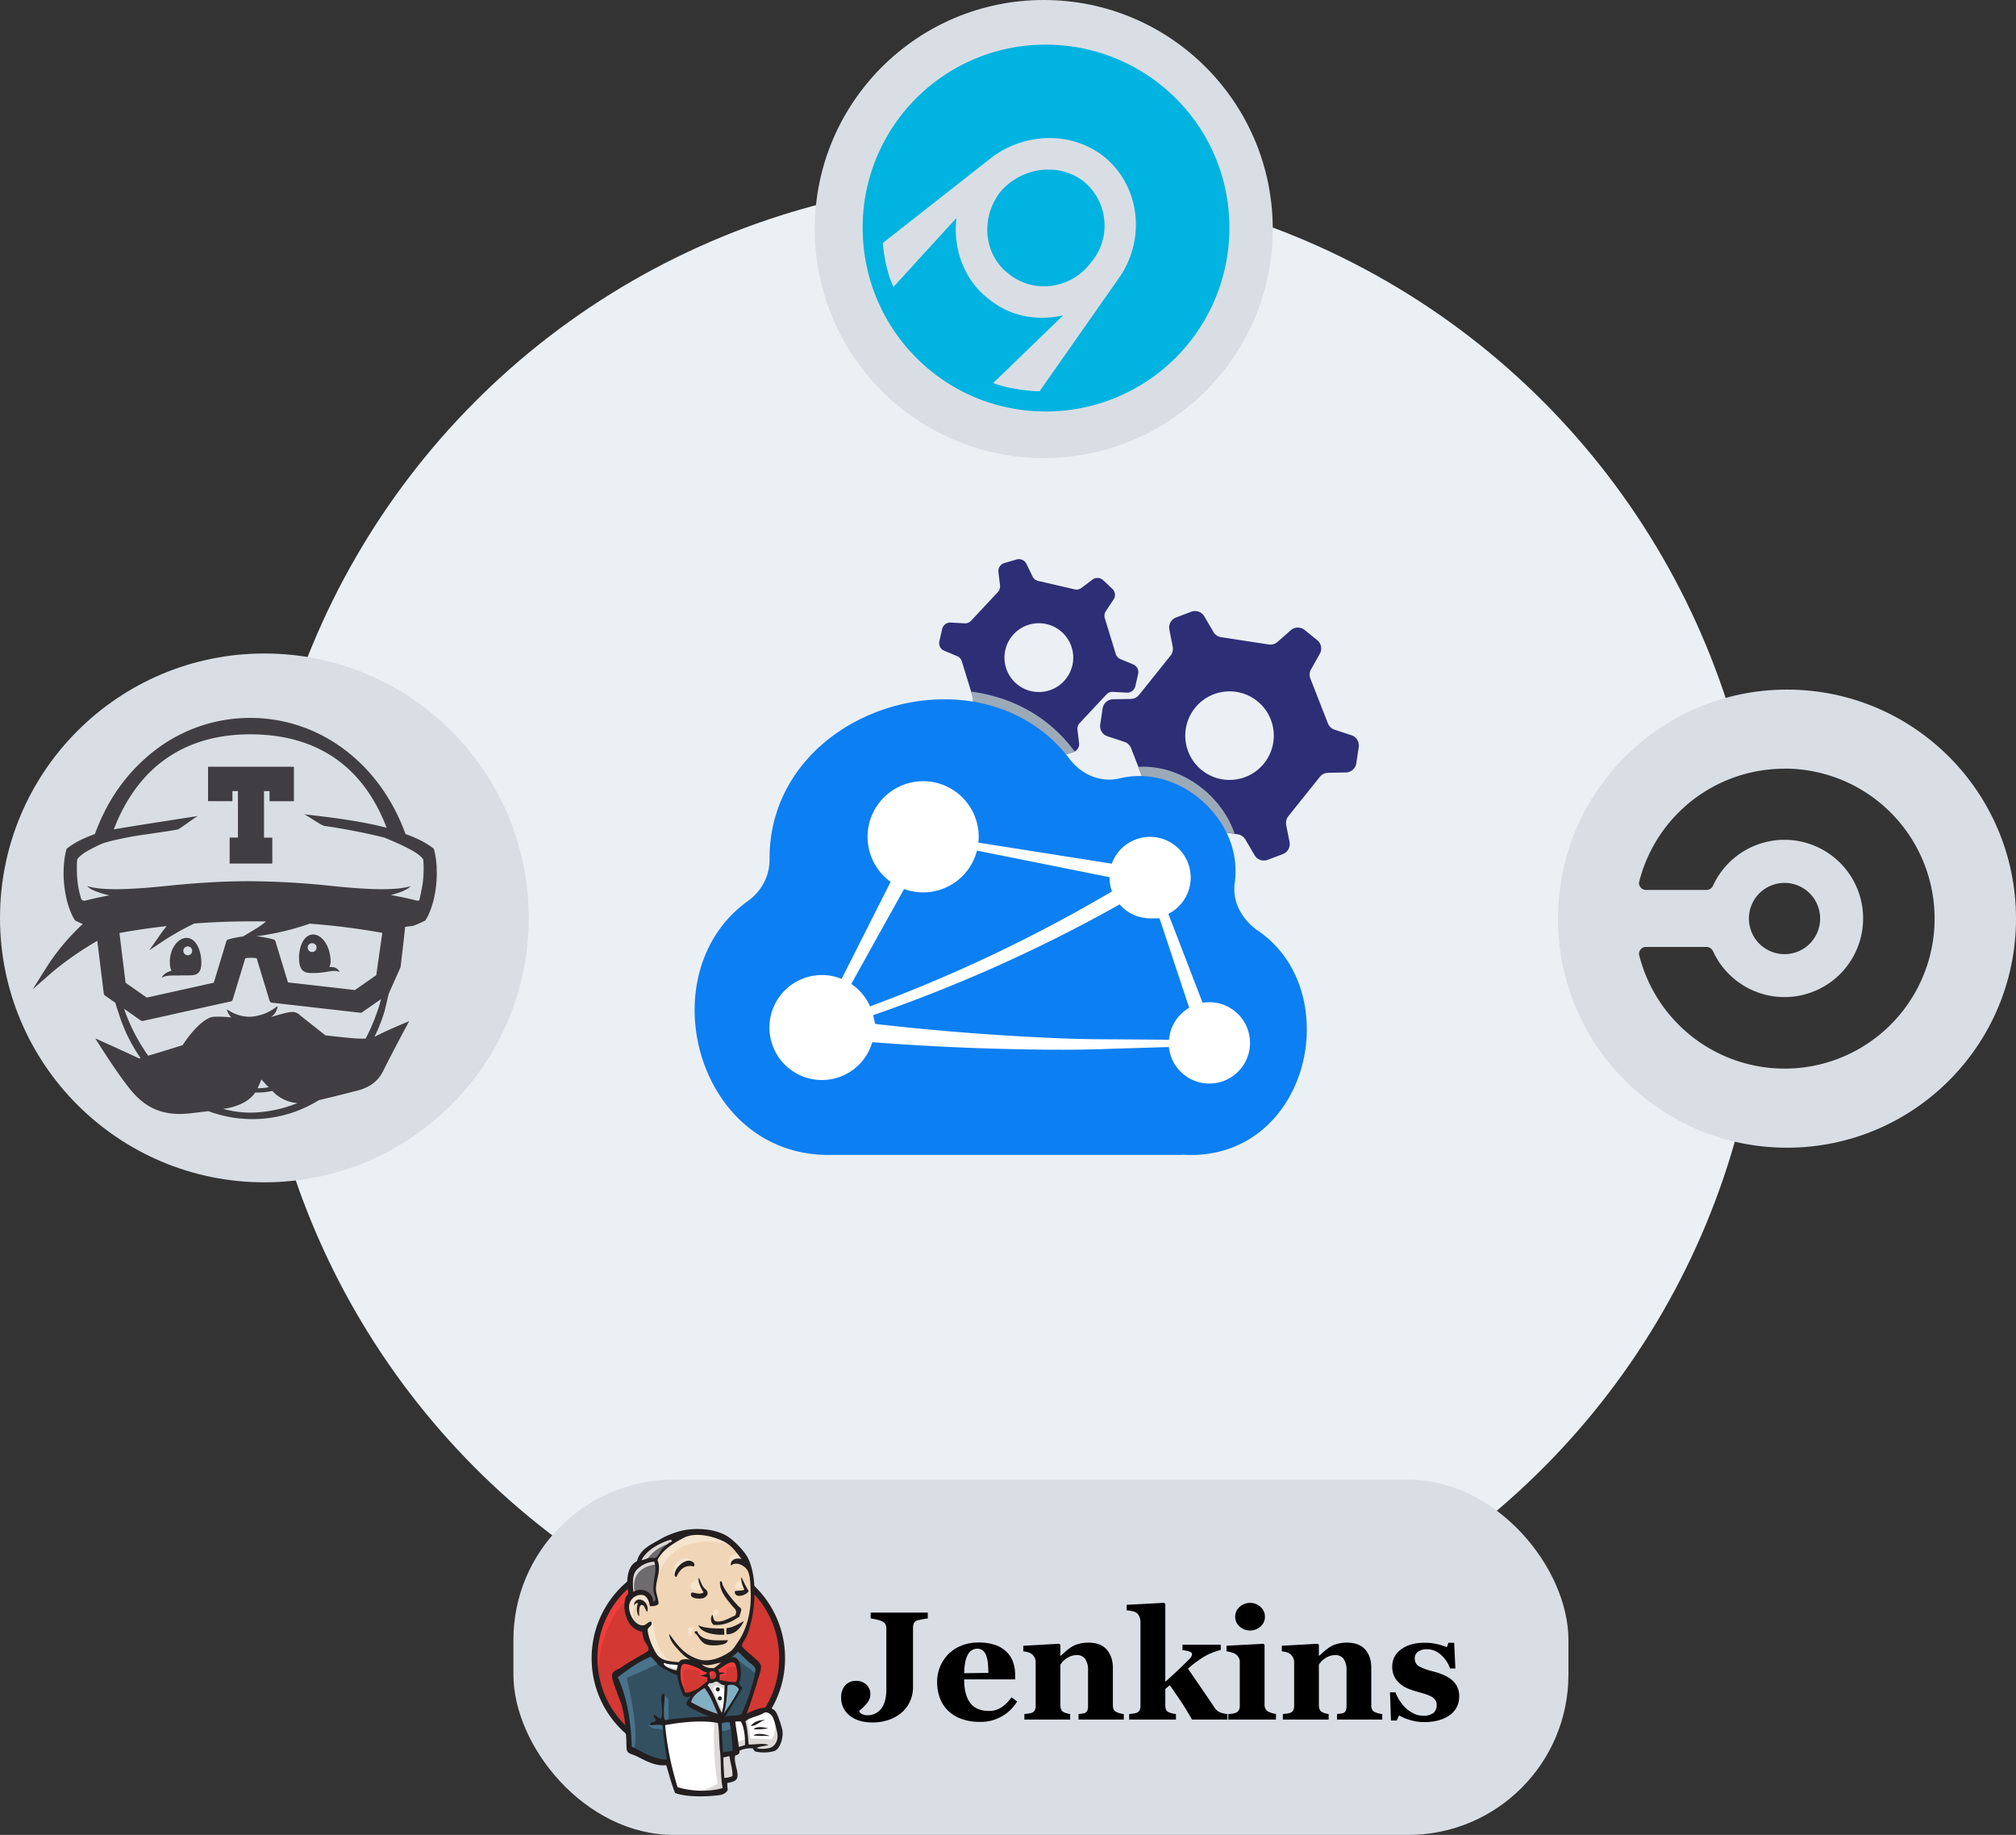 <svg xmlns:inkscape="http://www.inkscape.org/namespaces/inkscape" xmlns:sodipodi="http://sodipodi.sourceforge.net/DTD/sodipodi-0.dtd" xmlns="http://www.w3.org/2000/svg" xmlns:svg="http://www.w3.org/2000/svg" viewBox="0 0 1001.93 911.71" id="svg249" sodipodi:docname="CGaaS-_CI-CD Integration.svg" width="1001.93" height="911.71" inkscape:version="1.1.1 (3bf5ae0d25, 2021-09-20)"><rect x="0" y="0" width="1001.93" height="911.71" fill="#333333" stroke="none"/><defs id="defs4"><style id="style2">.cls-1{isolation:isolate;}.cls-2{fill:#ebf0f5;}.cls-3{fill:#d9dee5;}.cls-4{fill:#403e42;}.cls-5{fill:#00b3e0;}.cls-10,.cls-11,.cls-12,.cls-13,.cls-14,.cls-16,.cls-17,.cls-20,.cls-21,.cls-22,.cls-23,.cls-5,.cls-7{fill-rule:evenodd;}.cls-6{fill:#343434;}.cls-19,.cls-7{fill:#d33833;}.cls-20,.cls-8{fill:#ef3d3a;}.cls-21,.cls-9{fill:#231f20;}.cls-10{fill:#f0d6b7;}.cls-11{fill:#335061;}.cls-12{fill:#6d6b6d;}.cls-13{fill:#dcd9d8;}.cls-14,.cls-15{fill:#f7e4cd;}.cls-16{fill:#49728b;}.cls-17,.cls-18{fill:#fff;}.cls-22{fill:#81b0c4;}.cls-23{fill:#1d1919;}.cls-24{fill:#2e2e76;}.cls-25{mix-blend-mode:multiply;}.cls-26{fill:#9caab8;}.cls-27{fill:#0c7ff2;}</style></defs><g class="cls-1" id="g247" transform="translate(-33.24,-87.27)"><g id="Layer_1" data-name="Layer 1"><circle class="cls-2" cx="534.8" cy="551.71" r="374.99" id="circle6"></circle><rect class="cls-3" x="288.4" y="822.47" width="524.34" height="176.51" rx="79.64" id="rect8"></rect><circle class="cls-3" cx="551.97" cy="201.08" r="113.81" id="circle10"></circle><circle class="cls-3" cx="164.62" cy="543.35" r="131.38" id="circle12"></circle><path class="cls-4" d="m 181.9,564.15 c 0.25,6.77 3.87,6.72 8.17,6.56 5.8,-0.1 9,-1.88 11.9,-0.48 -0.05,-0.16 -1,-2.88 -5,-2.41 a 8.6,8.6 0 0 0 0.52,-4.23 c -0.53,-6.76 -4.46,-12.14 -8.78,-12 -4.32,0.14 -7.07,5.76 -6.84,12.54 z m 6.43,-8.25 a 2.19,2.19 0 0 1 2.24,2.15 v 0 a 2.2,2.2 0 1 1 -2.24,-2.16 z m -65.54,16 c 0.45,0 0.92,0 1.39,0 h 1.27 c 4.32,0 7.9,0.36 7.85,-6.41 -0.05,-6.77 -3.08,-12.26 -7.4,-12.21 -4.32,0.05 -8.48,5.59 -8.24,12.36 a 10.73,10.73 0 0 0 0.76,4 c -3.76,0.95 -4.8,3.28 -4.86,3.42 2.36,-1.27 5,-1.09 9.23,-1.08 z m 3.71,-14.39 a 2.2,2.2 0 1 1 -2.14,2.27 v 0 a 2.19,2.19 0 0 1 2.13,-2.26 z m 10.14,-72.18 h 12.12 v -5 h 2.73 v 23.09 h -4.12 v 12.91 h 21.21 v -12.88 h -4.13 v -23.09 h 2.74 v 5 h 12.12 v -17.11 h -42.67 v 17.11 z" id="path14"></path><path class="cls-4" d="m 250.28,518.34 c -0.08,-1.46 -0.22,-2.92 -0.42,-4.37 -0.1,-0.73 -0.21,-1.46 -0.36,-2.18 a 21.44,21.44 0 0 0 -0.52,-2.23 l -0.15,-0.57 -0.4,-0.32 a 39.44,39.44 0 0 0 -7.32,-4.39 c -2.09,-1 -4.21,-1.84 -6.34,-2.63 -6,-16.57 -16.24,-31.26 -29.74,-41.49 a 77.58,77.58 0 0 0 -94.87,0 87.81,87.81 0 0 0 -25.34,31.2 v 0 a 98.21,98.21 0 0 0 -4.4,10.29 c -2.14,0.79 -4.26,1.65 -6.35,2.63 a 39,39 0 0 0 -7.31,4.39 l -0.41,0.32 -0.15,0.57 c -0.21,0.73 -0.39,1.48 -0.53,2.23 -0.14,0.75 -0.26,1.45 -0.35,2.18 -0.15,1 -0.25,2.1 -0.33,3.15 v 0 l -0.09,1.23 a 56.57,56.57 0 0 0 1.88,17.42 c 0.41,1.43 0.88,2.83 1.42,4.21 0.27,0.7 0.56,1.39 0.89,2.08 l 0.52,1 0.29,0.51 a 6.27,6.27 0 0 0 0.36,0.58 l 0.29,0.46 0.46,0.24 1.35,0.65 1.3,0.59 0.72,0.3 a 108.39,108.39 0 0 0 -17.93,21.38 l -7,11.09 9.87,-8.67 a 163.92,163.92 0 0 1 22.26,-15.44 l 0.2,1.59 0.5,4 2.53,20.55 a 1.42,1.42 0 0 0 0.58,1 l 5.19,3.64 c 0.09,0.29 0.17,0.58 0.26,0.88 0.09,0.3 0.23,0.81 0.36,1.23 l 1.18,3.56 A 81.11,81.11 0 0 0 103.1,613 l -0.65,0.19 c -2.69,-1.25 -12.11,-5.62 -15.28,-7 l -6.61,-3 3.91,6.11 c 0.29,0.44 7,11 12.55,18.07 5.16,6.62 12.23,13.39 25.55,13.39 a 49.33,49.33 0 0 0 5,-0.29 c 4,-0.46 7,-0.82 9.23,-1.11 a 62.51,62.51 0 0 0 44.05,-0.09 63.29,63.29 0 0 0 11,-5.44 h 0.2 c 5.44,-1.31 11.62,-2.79 14.67,-3.64 l 1.74,-0.43 c 4.25,-1 11.35,-2.63 15.13,-10.2 3.78,-7.57 10,-19.36 10.1,-19.48 l 2.92,-5.44 L 231,597 c -0.31,0.13 -7.49,3.26 -11.22,5.22 -0.12,0.07 -0.29,0.14 -0.43,0.21 a 80.64,80.64 0 0 0 5.09,-13 l 2,-8.45 5.89,-13.18 c 0,0 1.67,-14.43 1.67,-14.42 l 0.58,-5.51 c 0.52,-0.22 3.67,-0.44 4.28,-0.68 0.88,-0.35 1.76,-0.69 2.64,-1.07 l 1.29,-0.59 c 0.46,-0.21 0.86,-0.4 1.36,-0.65 l 0.46,-0.24 0.3,-0.46 c 0.16,-0.25 0.25,-0.39 0.35,-0.58 l 0.28,-0.51 a 11.06,11.06 0 0 0 0.52,-1 c 0.33,-0.69 0.63,-1.38 0.91,-2.09 0.53,-1.38 1,-2.79 1.41,-4.21 a 53.76,53.76 0 0 0 1.62,-8.65 54.6,54.6 0 0 0 0.25,-8.77 z m -134.52,35.58 a 136.29,136.29 0 0 1 14.07,-7.79 q 14.13,-1.07 28.32,-1.07 c 2.48,0 4.91,0 7.31,0.08 a 47,47 0 0 1 -5.28,3.72 l -6.11,3.7 a 53.21,53.21 0 0 0 -7.38,1.48 1.27,1.27 0 0 0 -0.32,0.13 1.4,1.4 0 0 0 -0.63,0.8 l -6.24,20.57 -33.33,7.4 -10.51,-7.35 -3.06,-24.75 c 6,-1.1 14,-2.36 23.52,-3.43 a 48.28,48.28 0 0 0 -3,3.87 l -5.71,8.18 z m 45,86.08 a 49.93,49.93 0 0 1 -16.55,-1.77 c 0.46,-0.09 0.79,-0.14 1.19,-0.19 0.4,-0.05 10.26,-1.35 14.68,-7.91 h 1.51 c 0.73,0 1.39,-0.06 2.09,-0.09 a 41.46,41.46 0 0 0 4.91,-0.71 l 0.51,0.52 a 18.71,18.71 0 0 0 12,5.5 65.7,65.7 0 0 1 -20.3,4.65 z m 0.5,-12 c 0.83,-1.84 1.45,-3.28 1.92,-4.36 q 1.77,2 3.6,3.87 c -1.08,0.16 -2.15,0.3 -3.2,0.38 -0.69,0 -1.41,0.11 -2.07,0.11 z m -16.35,-42.46 3,-0.67 a 1.38,1.38 0 0 0 1,-1 l 6.23,-20.48 a 18.31,18.31 0 0 1 5.66,0 l 6.41,21.09 a 1.38,1.38 0 0 0 1.17,1 l 2.37,0.27 0.61,0.06 40.94,4.66 a 1.4,1.4 0 0 0 0.95,-0.25 l 4.12,-2.87 3.8,-2.66 1.41,-1 c -0.23,1 -0.49,1.95 -0.75,2.91 -0.39,1.23 -0.8,2.46 -1.22,3.69 a 100.17,100.17 0 0 1 -5.62,13 q -0.9,0.06 -1.8,0.06 c -2,0 -4,-0.16 -6.25,-0.37 -3.89,-0.36 -10,-1.07 -12,-1.28 -1.69,-1.35 -7.43,-5.9 -12.2,-9.67 l -0.51,-0.42 a 5.15,5.15 0 0 0 -3.73,-1.52 c -1.76,0 -4.33,0.64 -10.54,2.52 a 7.59,7.59 0 0 0 3.26,-5.53 23.34,23.34 0 0 1 -12,5.23 c -7.4,1 -13.22,-3.6 -13.22,-3.6 a 7.9,7.9 0 0 0 2.27,4.1 55,55 0 0 0 -6.35,-0.39 c -0.8,0 -1.63,0 -2.41,0.06 -4.56,0.24 -11,7.13 -15.48,14.08 -2.22,0.7 -9.14,2.9 -17.14,5.25 a 91,91 0 0 1 -9.74,-17.45 c -1.06,-2.48 -1.65,-4.17 -1.78,-4.58 v 0 c -0.15,-0.4 -0.31,-0.83 -0.44,-1.27 l 1.92,1.35 v 0 l 4.74,3.34 1.59,1.1 a 1.4,1.4 0 0 0 0.8,0.25 h 0.31 l 40.64,-9.06 z M 170.14,555 a 1.4,1.4 0 0 0 -0.95,-0.94 50.69,50.69 0 0 0 -8.7,-1.61 l 0.8,-0.06 a 131.81,131.81 0 0 0 25.89,-6.18 351.86,351.86 0 0 1 36.06,4.57 l -3,21 -10.59,7.41 -33.3,-3.79 z m 73.09,-28.36 c -0.37,2.71 -1.6,8 -1.6,8 l -1,0.16 c -0.5,-0.14 -5.18,-1.35 -13.25,-2.84 l 0.76,-0.17 a 36.94,36.94 0 0 0 4.91,-1.58 23.78,23.78 0 0 0 2.33,-1.12 8.19,8.19 0 0 0 2,-1.56 c -8.08,2.64 -24.76,1.44 -39.59,-0.09 a 405.8,405.8 0 0 0 -40.82,-2.33 c -13.67,0 -27.25,0.94 -40.82,2.33 -14.83,1.53 -31.51,2.73 -39.59,0.09 a 8.3,8.3 0 0 0 2,1.56 23.61,23.61 0 0 0 2.44,1.08 37.07,37.07 0 0 0 4.92,1.58 c 0.59,0.13 1.19,0.27 1.79,0.37 -7.36,1.4 -11.62,2.51 -12.1,2.64 0,0 -1.69,0.27 -2.06,-1 a 46.17,46.17 0 0 1 -1.6,-7.12 58.34,58.34 0 0 1 -0.51,-8.14 c 0,-0.45 0,-1.35 0,-1.35 0,-0.91 0.07,-1.82 0.16,-2.74 0.05,-0.67 2.53,-2.84 4.66,-4.06 2.31,-1.35 4.73,-2.55 7.2,-3.68 2.47,-1.13 10.36,-2.83 15.13,-3.7 4.77,-0.87 21.84,-3.13 23.12,-3.61 1.28,-0.48 8.65,-6.18 9.94,-6.65 -2.71,0.45 -40.17,6.17 -41.86,6.7 12.17,-31.8 36,-47.28 67.8,-47.28 31.8,0 55.64,14.62 67.81,46.43 -16.07,-4.27 -38.32,-6.27 -41,-6.72 1.29,0.48 8.59,5.61 9.94,5.78 a 303.35,303.35 0 0 1 29.9,5.83 c 2.52,1 5,2.07 7.49,3.22 2.49,1.15 4.89,2.33 7.2,3.68 2.13,1.23 4.61,3.39 4.67,4.06 0.11,1.36 0.16,2.72 0.18,4.08 a 60.07,60.07 0 0 1 -0.52,8.15 z" id="path16"></path><path class="cls-5" d="m 552.81,109.45 c 50.72,0 91.42,40.7 91.42,90.84 a 91.13,91.13 0 0 1 -91.42,91.42 c -50.14,0 -90.84,-40.7 -90.84,-91.42 a 90.88,90.88 0 0 1 90.84,-90.84 z M 575.22,218 c -10,13 -28.31,15.34 -40.7,5.31 -12.39,-9.44 -14.16,-27.72 -4.13,-40.7 10.62,-12.38 28.9,-14.74 41.29,-5.31 a 28.39,28.39 0 0 1 3.54,40.7 z m -48.37,59.57 34.8,-33.62 c -13,2.95 -26.54,0.59 -37.16,-8.25 -12.38,-9.44 -17.69,-25.37 -15.92,-40.11 l -31.26,34.21 c 0,0 -4.13,-7.69 -5.31,-21.8 l 54.85,-43.06 c 16.52,-11.8 38.93,-12.39 54.86,0 17.69,14.11 21.23,40.06 8.29,59.53 l -40.1,57.21 c -5.9,0 -17.7,-1.77 -23,-4.13 z" id="path18"></path><circle class="cls-3" cx="921.36" cy="543.72" r="113.81" id="circle20"></circle><g id="path7"><path class="cls-6" d="m 902.43,543.67 a 17.7,17.7 0 1 1 17.7,17.69 17.71,17.71 0 0 1 -17.7,-17.69 z m 17.7,-74.45 a 74.43,74.43 0 0 0 -72.19,56 c 0,0.28 -0.14,0.42 -0.14,0.7 a 3.5,3.5 0 0 0 3.54,3.54 h 30 a 3.59,3.59 0 0 0 3.26,-2.12 v 0 a 39.07,39.07 0 1 1 0,32.55 v 0 a 3.59,3.59 0 0 0 -3.26,-2.12 h -30 a 3.51,3.51 0 0 0 -3.54,3.54 1.31,1.31 0 0 0 0.14,0.71 74.53,74.53 0 1 0 72.19,-92.85 z" id="path22"></path></g><g id="g10"><g id="g3393"><g id="g27"><path class="cls-7" d="m 421.93,911 c 0,26.32 -20.87,47.66 -46.6,47.66 -25.73,0 -46.6,-21.34 -46.6,-47.66 0,-26.32 20.86,-47.67 46.6,-47.67 25.74,0 46.6,21.34 46.6,47.67" id="path25"></path></g><g id="path24"><path class="cls-8" d="m 330.63,922.81 c 0,0 -3.37,-49.7 42.43,-51.12 l -3.2,-5.33 -24.86,8.35 -7.1,8.16 -6.21,11.9 -3.56,13.84 1.07,9.23" id="path29"></path></g><g id="path26"><path class="cls-9" d="m 343.41,878.49 a 46.66,46.66 0 0 0 -13.23,32.7 v 0 a 46.61,46.61 0 0 0 13.23,32.68 v 0 a 44.48,44.48 0 0 0 31.92,13.53 v 0 a 44.46,44.46 0 0 0 31.91,-13.53 v 0 a 46.58,46.58 0 0 0 13.24,-32.68 v 0 a 46.62,46.62 0 0 0 -13.24,-32.7 v 0 A 44.49,44.49 0 0 0 375.33,865 v 0 a 44.51,44.51 0 0 0 -31.92,13.52 z m -2.07,67.41 a 49.56,49.56 0 0 1 -14.06,-34.71 v 0 a 49.57,49.57 0 0 1 14.06,-34.72 v 0 a 47.36,47.36 0 0 1 34,-14.39 v 0 a 47.32,47.32 0 0 1 34,14.39 v 0 a 49.53,49.53 0 0 1 14.06,34.72 v 0 a 49.52,49.52 0 0 1 -14.06,34.71 v 0 a 47.36,47.36 0 0 1 -34,14.39 v 0 a 47.4,47.4 0 0 1 -34,-14.39 v 0" id="path32"></path></g><g id="path28"><path class="cls-10" d="m 394.94,911.27 -7.1,1.07 -9.58,1.06 -6.22,0.18 -6,-0.18 -4.65,-1.4 -4.08,-4.44 -3.2,-9 -0.71,-2 -4.26,-1.42 -2.48,-4.14 -1.78,-5.86 2,-5.15 4.61,-1.6 3.73,1.78 1.78,3.9 2.13,-0.35 0.71,-0.89 -0.71,-4.08 -0.18,-5.15 1.06,-7.1 v -4.06 l 3.24,-5.17 5.68,-4.09 9.94,-4.26 11,1.6 9.59,6.93 4.44,7.1 2.84,5.14 0.71,12.78 -2.13,11 -3.91,9.76 -3.72,5.15" id="path35"></path></g><g id="path30"><path class="cls-11" d="m 388.91,942 -25.39,1.07 v 4.26 l 2.13,14.91 -1.06,1.24 -17.75,-6 -1.25,-2.13 -1.77,-20 -4.08,-12.08 -0.89,-2.84 14.2,-9.76 4.44,-1.77 3.9,4.79 3.38,3 3.9,1.24 1.78,0.53 2.13,9.23 1.59,2 4.09,-1.42 -2.84,5.5 15.44,7.28 -1.95,0.95" id="path38"></path></g><g id="g43"><path class="cls-12" d="m 346.84,880 4.61,-1.6 3.73,1.78 1.78,3.9 2.13,-0.35 0.53,-2.13 -1.07,-4.09 1.07,-9.76 -0.89,-5.32 3.2,-3.73 6.92,-5.51 -2,-2.66 -9.77,4.8 -4.08,3.19 -2.31,5 -3.55,4.79 -1.01,5.69 0.71,6" id="path41"></path></g><g id="path34"><path class="cls-13" d="m 354.11,863.34 c 0,0 2.67,-6.56 13.32,-9.76 10.65,-3.2 0.53,-2.31 0.53,-2.31 l -11.54,4.44 -4.42,4.44 -2,3.55 4.08,-0.36" id="path45"></path></g><g id="path36"><path class="cls-13" d="m 348.79,878.79 c 0,0 -3.73,-12.43 10.47,-14.2 l -0.53,-2.13 -9.76,2.3 -2.84,9.24 0.71,6 2,-1.24" id="path48"></path></g><g id="g53"><path class="cls-14" d="m 354.47,895.3 2.32,-2.26 a 1.51,1.51 0 0 1 1.23,1.37 c 0.18,1.24 0.71,12.42 8.34,18.46 0.7,0.55 -5.68,-0.89 -5.68,-0.89 L 355,903.11" id="path51"></path></g><g id="path40"><path class="cls-14" d="m 387.13,891.92 c 0,0 0.42,-5.38 1.87,-5 a 2,2 0 0 1 1.44,1.86 c 0,0 -3.51,2.28 -3.31,3.1" id="path55"></path></g><g id="path42"><path class="cls-15" d="m 401.87,872.22 c 0,0 -2.93,0.62 -3.2,3.19 -0.27,2.57 3.2,0.54 3.73,0.36" id="path58"></path></g><g id="path44"><path class="cls-15" d="m 380.39,872.4 c 0,0 -3.91,0.53 -3.91,3 0,2.47 4.44,2.31 5.68,1.25" id="path61"></path></g><g id="path46"><path class="cls-14" d="m 356.24,883.93 c 0,0 -6.74,-4.08 -7.45,-0.17 -0.71,3.91 -2.31,6.74 1.06,10.83 l -2.3,-0.71 -2.13,-5.51 -0.71,-5.32 4.08,-4.26 4.61,0.35 2.67,2.13 0.17,2.66" id="path64"></path></g><g id="g69"><path class="cls-14" d="m 359.44,872.75 c 0,0 3,-15.62 18.28,-18.64 12.57,-2.48 19.18,0.54 21.66,3.38 0,0 -11.18,-13.32 -21.83,-9.24 -10.65,4.08 -18.46,11.54 -18.29,16.34 0.3,8.16 0.18,8.16 0.18,8.16" id="path67"></path></g><g id="path50"><path class="cls-14" d="m 400.62,859.26 c 0,0 -5.14,-0.18 -5.32,4.44 a 3.58,3.58 0 0 0 0.35,1.42 c 0,0 4.09,-4.62 6.57,-2.13" id="path71"></path></g><g id="path52"><path class="cls-14" d="m 378.08,865.6 c 0,0 -0.88,-7.09 -6.92,-3 -3.91,2.67 -3.55,6.39 -2.84,7.1 0.71,0.71 0.51,2.14 1.05,1.16 0.54,-0.98 0.37,-4.17 2.32,-5.06 1.95,-0.89 5.15,-1.88 6.39,-0.23" id="path74"></path></g><g id="path54"><path class="cls-16" d="M 361.39,913.58 344.71,921 c 0,0 6.92,27.52 3.37,36 l -2.49,-0.89 -0.17,-10.47 -4.62,-19.88 -1.95,-5.51 17.39,-11.71 5.15,5" id="path77"></path></g><g id="path56"><path class="cls-16" d="m 363.11,928.8 2.37,2.89 v 10.65 h -2.84 c 0,0 -0.36,-7.46 -0.36,-8.35 0,-0.89 0.36,-4.08 0.36,-4.08" id="path80"></path></g><g id="g85"><path class="cls-16" d="m 363.17,943.93 -8,0.36 2.31,1.6 5.68,0.88" id="path83"></path></g><g id="path60"><path class="cls-11" d="m 390.51,942.16 6.56,-0.18 1.6,16.33 -6.75,0.89 -1.41,-17" id="path87"></path></g><g id="path62"><path class="cls-11" d="m 392.28,942.16 9.94,-0.53 c 0,0 4.08,-10.3 4.08,-10.83 0,-0.53 3.55,-14.91 3.55,-14.91 l -8,-8.35 -1.6,-1.42 -4.25,4.26 v 16.51 l -3.73,15.27" id="path90"></path></g><g id="g95"><path class="cls-16" d="m 396.72,940.92 -6.21,1.24 0.88,5 c 2.31,1.06 6.22,-1.78 6.22,-1.78" id="path93"></path></g><g id="path66"><path class="cls-16" d="m 396.9,909.85 12.42,9.23 0.36,-4.26 -9.41,-8.7 -3.37,3.73" id="path97"></path></g><g id="path68"><path class="cls-17" d="m 369.33,977.13 -3.68,-14.91 -1.82,-11 -0.31,-8.16 16.64,-0.89 h 10.35 l -0.95,18.64 1.6,14.38 -0.18,2.66 -13.49,1.07 -8.16,-1.78" id="path100"></path></g><g id="path70"><path class="cls-13" d="m 388.2,942 c 0,0 -0.89,18.46 1.77,31.6 a 33.92,33.92 0 0 1 -13.13,4.26 l 14.91,-0.53 1.77,-1.07 -2.13,-29.11 -0.53,-6.21" id="path103"></path></g><g id="path72"><path class="cls-17" d="m 399,956.89 6.93,-1.95 13.13,-0.71 2,-6 -3.55,-10.48 -4.08,-0.53 -5.76,1.78 -5.45,2.66 -2.89,-0.53 -2.26,0.88" id="path106"></path></g><g id="g111"><path class="cls-13" d="m 398.85,953.34 c 0,0 4.61,-2.13 5.32,-2 l -1.95,-9.76 2.31,-0.89 c 0,0 1.6,9.23 1.6,10.29 0,0 9.94,0.54 10.82,0.54 a 16.18,16.18 0 0 0 1.6,-8.35 l 1.95,5.68 0.18,3.2 -2.84,4.26 -3.19,0.71 -5.33,-0.18 -1.77,-2.3 -6.22,0.88 -1.95,0.71" id="path109"></path></g><g id="path76"><path class="cls-18" d="m 391.87,940.74 -3.87,-9.94 -4.09,-5.86 c 0,0 0.89,-2.48 2.13,-2.48 h 4.09 l 3.9,1.42 -0.35,6.56 -1.78,10.3" id="path113"></path></g><g id="path78"><path class="cls-13" d="m 392.64,937.37 c 0,0 -5,-9.59 -5,-11 0,0 0.89,-2.13 2.13,-1.6 1.24,0.53 3.91,2 3.91,2 v -3.38 l -6,-1.24 -4.08,0.53 6.91,16.32 1.41,0.18" id="path116"></path></g><g id="g121"><path class="cls-18" d="M 370.93,913.94 366,913.4 361.39,912 v 1.6 l 2.26,2.49 7.1,3.19" id="path119"></path></g><g id="path82"><path class="cls-13" d="m 363,914.47 c 0,0 5.5,2.31 7.28,1.77 l 0.18,2.13 -5,-1.06 -3,-2.13 0.53,-0.71" id="path123"></path></g><g id="path84"><path class="cls-7" d="m 399,923.06 a 33.85,33.85 0 0 1 -8.11,-1.12 c 0.16,-1 -0.14,-1.93 0.1,-2.64 a 6.42,6.42 0 0 1 2.78,-0.58 4.86,4.86 0 0 0 -3.09,-0.35 5,5 0 0 0 -0.51,-1.63 c 1.69,-0.6 5.69,-4.56 7.94,-3.25 1.07,0.62 1.53,4.19 1.61,5.92 a 6,6 0 0 1 -0.72,3.65" id="path126"></path></g><g id="path86"><path class="cls-19" d="m 399.32,923.82 h -0.39 a 34.94,34.94 0 0 1 -8.3,-1.14 l -0.64,-0.19 0.11,-0.66 a 5.08,5.08 0 0 0 0,-1.17 5,5 0 0 1 0.06,-1.39 l -0.26,0.06 v -0.92 a 2.31,2.31 0 0 0 -0.26,-0.9 c -0.07,-0.16 -0.15,-0.33 -0.21,-0.51 l -0.24,-0.7 0.7,-0.25 a 12.39,12.39 0 0 0 1.9,-1.16 c 2.09,-1.42 4.7,-3.19 6.67,-2 1.63,0.95 1.94,5.61 2,6.53 0.06,0.92 0,3 -0.87,4.15 z m -7.68,-2.44 a 33.52,33.52 0 0 0 6.9,0.92 6.54,6.54 0 0 0 0.38,-2.85 c -0.13,-2.7 -0.76,-5 -1.24,-5.31 -1.15,-0.67 -3.41,0.86 -5.06,2 -0.56,0.38 -1.08,0.73 -1.53,1 0.05,0.13 0.1,0.26 0.15,0.41 a 5.59,5.59 0 0 1 2.81,0.53 l 2.31,1.13 -2.56,0.29 -0.62,0.06 a 6.2,6.2 0 0 0 -1.58,0.26 6.94,6.94 0 0 0 0,0.78 q 0.04,0.35 0.04,0.78 z" id="path129"></path></g><g id="path88"><path class="cls-7" d="m 384.55,918.14 v 0.68 c -0.94,0.62 -2.46,0.61 -3.49,1.13 a 9.27,9.27 0 0 1 3.76,0.95 c 0,0.58 -0.05,1.15 -0.07,1.73 -1.72,1.18 -3.3,2.93 -5.33,4 -1,0.52 -4.32,1.87 -5.35,1.63 -0.57,-0.13 -0.63,-0.85 -0.86,-1.53 -0.49,-1.44 -1.62,-3.75 -1.72,-5.92 -0.13,-2.75 -0.4,-7.37 2.56,-6.8 a 26.71,26.71 0 0 1 7,2.57 c 1.13,0.62 1.78,1.39 3.5,1.52" id="path132"></path></g><g id="g137"><path class="cls-19" d="m 374.31,929.08 a 2,2 0 0 1 -0.44,-0.05 c -0.88,-0.2 -1.11,-1 -1.28,-1.61 a 3,3 0 0 0 -0.12,-0.4 c -0.11,-0.34 -0.26,-0.72 -0.42,-1.14 a 16.2,16.2 0 0 1 -1.34,-5 v -0.18 c -0.11,-2.34 -0.25,-5.56 1.26,-6.87 a 2.51,2.51 0 0 1 2.2,-0.52 27.72,27.72 0 0 1 7.25,2.65 c 0.31,0.17 0.58,0.35 0.85,0.52 a 4.38,4.38 0 0 0 2.35,0.91 l 0.72,0.05 -0.07,1.77 -0.32,0.24 a 3.27,3.27 0 0 1 -0.75,0.37 c 0.31,0.12 0.63,0.26 0.93,0.41 l 0.44,0.22 -0.1,2.58 -0.31,0.21 a 24.81,24.81 0 0 0 -2,1.59 20.16,20.16 0 0 1 -3.4,2.5 c -0.64,0.34 -3.76,1.75 -5.45,1.75 z m -0.76,-14.33 a 0.85,0.85 0 0 0 -0.6,0.21 c -1,0.84 -0.83,3.86 -0.75,5.67 v 0.18 a 15.11,15.11 0 0 0 1.24,4.53 c 0.17,0.44 0.32,0.84 0.44,1.19 0.06,0.16 0.1,0.32 0.15,0.48 a 2.32,2.32 0 0 0 0.21,0.58 15.82,15.82 0 0 0 4.76,-1.59 19.82,19.82 0 0 0 3.15,-2.32 c 0.58,-0.5 1.19,-1 1.81,-1.46 v -0.86 a 8.54,8.54 0 0 0 -3,-0.67 l -2.88,-0.12 2.58,-1.3 a 7.29,7.29 0 0 1 1.79,-0.55 l 0.57,-0.13 a 7.47,7.47 0 0 1 -1.62,-0.86 c -0.24,-0.15 -0.48,-0.31 -0.75,-0.46 a 25.32,25.32 0 0 0 -6.81,-2.49 1.47,1.47 0 0 0 -0.29,-0.03 z" id="path135"></path></g><g id="path92"><path class="cls-7" d="m 386.26,921.42 a 10.49,10.49 0 0 1 -0.45,-3.23 c 4,-2.67 4.75,4.57 0.45,3.23" id="path139"></path></g><g id="path94"><path class="cls-19" d="m 387.26,922.34 a 4.25,4.25 0 0 1 -1.22,-0.2 l -0.44,-0.14 -0.08,-0.45 c -0.08,-0.46 -0.16,-0.82 -0.24,-1.13 a 6,6 0 0 1 -0.21,-2.3 v -0.36 l 0.3,-0.2 c 2,-1.32 3.22,-0.51 3.66,-0.09 a 3,3 0 0 1 0.46,3.63 2.5,2.5 0 0 1 -2.23,1.24 z m -0.35,-1.53 a 1.19,1.19 0 0 0 1.32,-0.47 1.58,1.58 0 0 0 -0.2,-1.78 c -0.41,-0.38 -1,-0.19 -1.49,0.06 a 5.13,5.13 0 0 0 0.2,1.45 c 0.06,0.22 0.11,0.46 0.17,0.74 z" id="path142"></path></g><g id="path96"><path class="cls-20" d="m 392.05,922.63 c 0,0 -1.24,-1.77 -0.36,-2.3 0.88,-0.53 1.78,0 2.31,-0.89 0.53,-0.89 0,-1.42 0.18,-2.49 0.18,-1.07 1.07,-1.24 1.95,-1.42 0.88,-0.18 3.38,-0.53 3.73,0.36 l -1.06,-3.2 -2.14,-0.71 -6.74,3.91 -0.36,2 v 3.91" id="path145"></path></g><g id="path98"><path class="cls-20" d="m 373.41,928.49 c -0.21,-2.77 -0.44,-5.53 -0.69,-8.3 -0.37,-4.13 1,-3.41 4.58,-3.41 0.54,0 3.36,0.65 3.57,1.06 1,2 -1.62,1.54 1.11,3 2.31,1.26 6.39,-0.76 5.45,-3.56 -0.52,-0.62 -2.72,-0.19 -3.5,-0.6 l -4.16,-2.16 c -1.77,-0.92 -5.85,-2.25 -7.73,-1 -4.76,3.24 0.3,11.34 2,14.72" id="path148"></path></g><g id="g153"><path class="cls-21" d="m 378.08,865.6 c -4.84,-1.13 -7.24,2 -8.71,5.29 -1.31,-0.31 -0.79,-2.1 -0.45,-3 0.86,-2.38 4.35,-5.55 7.2,-5.13 1.23,0.19 2.89,1.31 2,2.84" id="path151"></path></g><g id="path102"><path class="cls-21" d="m 401.66,871.11 h 0.22 a 51.12,51.12 0 0 0 3.42,6.68 c -0.92,2.15 -7,4.06 -6.9,0.19 1.31,-0.57 3.58,-0.11 4.75,-0.85 -0.68,-1.85 -1.65,-3.42 -1.49,-6" id="path155"></path></g><g id="path104"><path class="cls-21" d="m 380.56,871.17 c 1,1.9 1.37,3.9 2.85,5.33 0.66,0.65 1.95,1.44 1.31,3.24 a 4.16,4.16 0 0 1 -1.87,1.56 c -2.31,0.68 -7.68,0.14 -5.86,-2.74 1.91,0.09 4.47,1.24 5.9,-0.14 -1.1,-1.75 -3.05,-5.21 -2.33,-7.25" id="path158"></path></g><g id="g163"><path class="cls-21" d="m 400.79,890.5 c -3.47,2.23 -7.34,4.65 -13,4.09 a 3.86,3.86 0 0 1 -0.5,-5 c 0.62,1 0.23,3 1.94,3.29 3.23,0.55 7,-2 9.31,-2.86 1.44,-2.42 -0.13,-3.32 -1.42,-4.88 -2.66,-3.2 -6.22,-7.17 -6.09,-12 1.07,-0.77 1.17,1.19 1.32,1.55 1.39,3.24 4.88,7.39 7.42,10.17 0.63,0.68 1.66,1.34 1.77,1.79 0.33,1.32 -0.86,2.89 -0.72,3.77" id="path161"></path></g><g id="path108"><path class="cls-21" d="m 355,888.15 c -1.09,-0.62 -1.35,-3.36 -2.62,-3.44 -1.83,-0.11 -1.5,3.55 -1.49,5.69 -1.26,-1.14 -1.48,-4.65 -0.55,-6.45 -1.06,-0.52 -1.53,0.57 -2.11,0.95 0.75,-5.45 8,-2.53 6.77,3.25" id="path165"></path></g><g id="path110"><path class="cls-21" d="m 403,892.76 c -1.62,3.08 -3.9,6.47 -8.64,6.57 a 11.88,11.88 0 0 1 0,-3.11 c 3.63,-0.35 5.87,-2.19 8.64,-3.46" id="path168"></path></g><g id="path112"><path class="cls-21" d="m 380.29,894.76 c 3,1.59 8.58,1.76 12.69,1.64 a 14.51,14.51 0 0 1 0.22,3.11 c -5.28,0.26 -11.53,-1 -12.91,-4.75" id="path171"></path></g><g id="path114"><path class="cls-21" d="m 379.71,897.72 c 2.09,5.25 9.28,4.65 15.34,4.5 a 3.25,3.25 0 0 1 -1.56,1.78 c -1.95,0.79 -7.3,1.39 -10,0 -1.71,-0.91 -2.81,-3 -3.74,-4.17 -0.46,-0.58 -2.71,-2.06 0,-2.07" id="path174"></path></g><g id="g179"><path class="cls-22" d="m 400.54,926.68 a 106.42,106.42 0 0 1 -7.72,12.23 c 1.22,-3.59 1.75,-9.59 1.93,-14.17 a 4.47,4.47 0 0 1 5.79,1.94" id="path177"></path></g><g id="path118"><path class="cls-21" d="m 413.74,941.79 c -2.74,0.55 -4.68,3.22 -7.36,3.05 1.48,-2.08 4.06,-3 7.36,-3.05" id="path181"></path></g><g id="path120"><path class="cls-21" d="m 415,946.09 a 39.58,39.58 0 0 1 -7.14,0.41 c 1.08,-1.64 5.22,-1.07 7.14,-0.41" id="path184"></path></g><g id="path122"><path class="cls-21" d="m 415.73,949.8 c -2.52,0.05 -5.64,0 -8,-0.2 1.42,-1.52 6.41,-0.56 8,0.2" id="path187"></path></g><g id="path124"><path class="cls-13" d="m 395.8,959.94 c 0.36,3.16 1.62,6.36 1.46,9.83 a 10.32,10.32 0 0 1 -4.06,0.87 c -0.13,-2.94 -0.52,-7.44 -0.4,-10.24 0.91,0.06 2.27,-0.66 3,-0.46" id="path190"></path></g><g id="g195"><path class="cls-10" d="m 391.74,913.36 c -1.26,0.82 -2.34,1.85 -3.55,2.73 -2.69,0.14 -4.16,-0.18 -6.14,-1.73 0,-0.12 0.23,-0.07 0.24,-0.22 2.88,1.29 6.55,-0.52 9.45,-0.78" id="path193"></path></g><g id="path128"><path class="cls-22" d="m 376.62,933 c 0.79,-3.43 3.89,-5.21 6.71,-7.1 2.91,3.69 4.68,8.44 6.62,13 A 68.07,68.07 0 0 1 376.62,933" id="path197"></path></g><g id="path130"><path class="cls-21" d="m 392.8,960.4 c -0.12,2.8 0.27,7.3 0.4,10.24 a 10.32,10.32 0 0 0 4.06,-0.87 c 0.16,-3.47 -1.1,-6.67 -1.46,-9.83 -0.73,-0.2 -2.09,0.52 -3,0.46 z m -29,-15.95 a 147,147 0 0 0 6.2,30.81 c 7.25,2.2 16,2.39 22.4,0.41 -1.18,-5.65 -0.67,-12.53 -1.35,-18.56 -0.52,-4.53 -0.26,-9.08 -1,-13.71 -7.69,-1.61 -18.67,-0.4 -26.28,1.05 z m 28.19,-1 c -0.07,4.86 0.21,9.65 0.58,14.51 1.87,-0.28 3.13,-0.47 4.87,-0.85 -0.57,-4.68 -0.5,-9.94 -1.64,-14.08 a 11.51,11.51 0 0 0 -3.8,0.44 z m 9.45,-0.78 a 11.58,11.58 0 0 0 -2.76,0 c 0.4,4 1.36,8.32 1.7,12.48 1.33,0 2,-0.59 3.14,-0.8 0.06,-3.65 -0.32,-8.67 -2.08,-11.69 z m 14.32,13.08 c 2.77,-0.67 4.51,-4.07 3.74,-7.55 -0.5,-2.33 -1.5,-6.74 -2.5,-8.2 -0.73,-1.11 -2.72,-2.56 -4.31,-1.54 -2.58,1.65 -7.12,2.13 -9,4.13 1,3.14 1.24,7.46 1.63,11.44 3.22,0.2 7.19,-0.89 9.87,0.27 -1.87,0.6 -4.3,0.61 -5.92,1.49 1.33,0.64 4.42,0.51 6.44,0 z M 390,938.92 c -1.94,-4.58 -3.71,-9.33 -6.62,-13 -2.82,1.89 -5.92,3.67 -6.71,7.1 a 68.07,68.07 0 0 0 13.33,5.9 z m 4.8,-14.18 c -0.18,4.58 -0.71,10.58 -1.93,14.17 a 106.42,106.42 0 0 0 7.72,-12.23 4.47,4.47 0 0 0 -5.84,-1.94 z m -5.44,-1.94 c -1.1,-0.12 -2,1.27 -3.47,0.67 -0.33,0.36 -0.63,0.76 -1,1.11 3.16,3.82 4.6,9.24 7.05,13.72 1.31,-4.31 1.16,-9 1.45,-13.73 -1.81,0.11 -2.81,-1.63 -4.08,-1.77 z m -3.5,-4.61 a 10.49,10.49 0 0 0 0.45,3.23 c 4.25,1.34 3.5,-5.9 -0.5,-3.23 z m -4.76,-1.57 a 26.71,26.71 0 0 0 -7,-2.57 c -3,-0.57 -2.69,4.05 -2.56,6.8 0.1,2.17 1.23,4.48 1.72,5.92 0.23,0.68 0.29,1.4 0.86,1.53 1,0.24 4.39,-1.11 5.35,-1.63 2,-1.11 3.61,-2.86 5.33,-4 0,-0.58 0,-1.15 0.07,-1.73 A 9.27,9.27 0 0 0 381,920 c 1,-0.52 2.55,-0.51 3.49,-1.13 v -0.68 c -1.66,-0.19 -2.31,-0.95 -3.44,-1.57 z m -17.69,-3.21 c -1.54,1.56 4.31,3.69 6.17,3.8 0,-1 0.56,-1.92 0.45,-2.63 -2.26,-0.38 -5.17,-0.13 -6.67,-1.17 z m 18.93,0.73 c 0,0.15 -0.2,0.1 -0.24,0.22 2,1.55 3.45,1.87 6.14,1.73 1.21,-0.88 2.29,-1.91 3.55,-2.73 -2.95,0.26 -6.62,2.07 -9.5,0.78 z m 17.38,5.27 c -0.08,-1.73 -0.54,-5.3 -1.61,-5.92 -2.25,-1.31 -6.25,2.65 -7.94,3.25 a 5,5 0 0 1 0.51,1.63 4.86,4.86 0 0 1 3.09,0.35 6.42,6.42 0 0 0 -2.78,0.58 c -0.24,0.71 0.06,1.67 -0.1,2.64 a 33.85,33.85 0 0 0 8.11,1.12 6,6 0 0 0 0.67,-3.65 z m -38.9,-4.49 c -0.48,-0.35 -3.75,-4.59 -4.19,-4.42 -5.91,2.33 -11.43,6.36 -16.37,10.17 4.71,10.1 6.61,22.47 6.94,34.4 5.39,2.52 10.13,6.16 17.44,6.54 -0.84,-6 -1.61,-11.34 -2.1,-17 -1.83,-0.77 -4.47,0 -6.19,-0.24 0,-2.07 2.63,-0.91 2.85,-2.3 0.16,-1.06 -1.46,-1.14 -0.93,-2.8 1.34,0.49 2,1.57 3.49,2 1.31,-2.87 0,-7.94 0.17,-10.34 0,-0.45 0.22,-2.49 1.23,-2.13 1.01,0.36 -0.05,5.43 0.05,7.7 0.08,2.09 -0.26,4.11 0.59,5.42 a 202.59,202.59 0 0 1 21.9,-1.79 53.67,53.67 0 0 1 -5.87,-2.64 c -1.19,-0.67 -4.94,-2.07 -5.28,-3.2 -0.55,-1.79 1.44,-2.75 1.78,-4.29 -3.57,1.94 -4.27,-1.87 -5.11,-4.57 a 35.33,35.33 0 0 1 -1.39,-5.68 62.33,62.33 0 0 1 -9,-4.83 z m 35.78,-3.9 c 4.92,-2.39 5.81,8.92 3.88,12.56 0.3,1.09 1.32,1.5 1.74,2.48 -2.75,4.92 -5.8,9.51 -8.6,14.37 2.08,-1.29 5.06,-0.23 7.52,-1.2 0.89,-0.35 1.54,-2.41 2.22,-4.05 a 87.47,87.47 0 0 0 4.7,-14.53 18.2,18.2 0 0 0 0.62,-4 c -0.22,-1.57 -2.34,-2.73 -3.42,-3.7 -2,-1.79 -3.25,-3.36 -5.32,-5 -0.85,1.24 -2.65,2.08 -3.34,3.09 z m -47,-43.66 c -2.35,2.59 -1.86,7.42 -1.58,10.86 4.24,-2.67 9.87,0.21 9.82,4.75 2,-0.06 0.75,-2.53 0.39,-4.12 -1.2,-5.21 2,-10.87 0.14,-15.63 a 12.87,12.87 0 0 0 -8.77,4.14 z m 16.78,-15 c -5.31,1.5 -12.12,5.36 -14.3,10.13 1.69,-0.25 2.86,-1.1 4.53,-1.2 a 11.06,11.06 0 0 0 2.18,0.08 c 1.44,-0.36 2.66,-3.59 3.75,-4.8 1.09,-1.21 2.33,-1.67 3.21,-2.74 0.56,-0.27 1.39,-0.26 1.42,-1.1 -0.33,-0.23 -0.58,-0.43 -0.87,-0.34 z m 27.64,1.41 c -5.51,-3.11 -14.84,-5.45 -20.7,-2.52 -4.73,2.35 -11.13,6.26 -13.31,11.2 2,4.77 -0.6,9.15 -0.77,14 -0.09,2.58 1.21,4.83 1.31,7.64 -0.69,1.15 -2.82,1.29 -4.3,1.21 -0.49,-2.48 -1.36,-5.27 -3.92,-5.55 a 5.93,5.93 0 0 0 -6.43,5.72 c -0.19,3.68 2.83,9.78 7.11,9.36 1.66,-0.17 2.06,-1.82 3.86,-1.81 1,2 -1.5,2.56 -1.76,4 a 11.52,11.52 0 0 0 0.37,2.42 32.94,32.94 0 0 0 4.21,9.82 c 2.17,3.1 6.42,3.57 11,3.88 0.82,-1.77 3.83,-1.62 5.79,-1.16 -2.35,-0.93 -4.54,-3.19 -6.35,-5.19 -2.08,-2.29 -4.19,-4.75 -4.29,-7.75 3.93,5.46 7.18,10.22 14.33,12.62 5.41,1.82 11.73,-0.83 15.89,-3.75 1.73,-1.21 2.76,-3.14 4,-4.9 4.59,-6.6 6.73,-16 6.26,-25.15 -0.19,-3.77 -0.18,-7.52 -1.45,-10.06 -1.27,-2.54 -5.79,-5 -8.4,-2.62 -0.48,-2.58 2.17,-4.17 5.3,-3.24 -2.23,-2.88 -4.57,-6.33 -7.73,-8.12 z m 10.27,85 c 4.3,-2.14 12.35,-5.76 15.05,0 a 48.82,48.82 0 0 1 2.68,7.91 c 0.73,3.1 -0.79,9.61 -4,10.65 a 18.92,18.92 0 0 1 -9.49,0.18 5.3,5.3 0 0 1 -1.15,-1.51 13,13 0 0 0 -6.59,1.13 c 0.18,1.78 -1,2.07 -2.17,2.44 -0.84,3.33 1.69,7.69 1.08,10.73 -0.43,2.16 -3.09,2.5 -5,2.9 a 15.72,15.72 0 0 0 0.22,3.23 c -0.45,1.65 -2.46,2.59 -4.36,2.82 -6.26,0.75 -15.77,1.09 -21.8,-1.07 -1.68,-4.13 -3,-9.14 -4.4,-13.85 -5.88,0.63 -10.63,-2.53 -15.11,-4.61 -1.55,-0.71 -3.69,-1.11 -4.27,-2.35 -0.58,-1.24 -0.33,-3.48 -0.47,-5.64 -0.36,-5.53 -0.66,-10.86 -2.12,-16.52 -0.66,-2.54 -1.8,-4.78 -2.59,-7.22 -0.74,-2.27 -2,-5.07 -2.36,-7.34 -0.5,-3.35 2.65,-3.53 4.67,-5 3.12,-2.24 5.57,-3.48 8.95,-5.51 1,-0.6 4,-2.12 4.36,-2.82 0.68,-1.39 -1.17,-3.34 -1.67,-4.43 a 13.35,13.35 0 0 1 -1.3,-4.88 9.41,9.41 0 0 1 -6.28,-4 c -2.15,-3.15 -3.64,-9 -1.78,-13.4 0.15,-0.35 0.87,-1 1,-1.57 0.21,-1.06 -0.4,-2.46 -0.44,-3.58 -0.19,-5.76 1,-10.72 4.85,-12.46 1.58,-6.26 7.21,-8.35 12.51,-11.46 a 39,39 0 0 1 6.43,-2.74 c 8.1,-3 20.53,-2.42 27.25,2.66 2.85,2.16 7.4,6.71 9,10 4.31,8.7 4,23.24 1,33.82 a 33.66,33.66 0 0 1 -1.81,5.22 c -0.57,1.19 -2.35,3.57 -2.13,4.62 0.22,1.05 4.05,4 4.87,4.79 1.48,1.43 4.28,3.32 4.51,5.12 0.23,1.8 -0.84,4.53 -1.39,6.38 -1.85,6.16 -3.65,11.86 -5.73,17.36" id="path200"></path></g><g id="g205"><path class="cls-14" d="m 375.47,896.1 c 0.24,-0.31 1.52,-0.78 3.32,0.08 0,0 -2.13,0.36 -2,3.91 l -0.89,-0.18 c 0,0 -0.92,-3.22 -0.48,-3.81" id="path203"></path></g><g id="path134"><path class="cls-23" d="m 391,926.63 a 1,1 0 1 1 -1,-1 1,1 0 0 1 1,1" id="path207"></path></g><g id="path136"><path class="cls-23" d="m 392,931.15 a 1,1 0 1 1 -1,-1 1,1 0 0 1 1,1" id="path210"></path></g></g><g id="text5675" class="cls-1"><g class="cls-1" id="g228"><path d="m 494.34,891.44 c -1,0.13 -1.85,0.25 -2.55,0.38 -0.7,0.13 -1.49,0.3 -2.36,0.52 a 2.72,2.72 0 0 0 -2,1.46 6.42,6.42 0 0 0 -0.43,2.4 v 29.3 a 16.78,16.78 0 0 1 -1.63,7.42 16,16 0 0 1 -4.47,5.66 20.59,20.59 0 0 1 -6.44,3.39 24.78,24.78 0 0 1 -7.6,1.14 q -7,0 -11.29,-3.37 a 11.1,11.1 0 0 1 -4.29,-9.24 8.52,8.52 0 0 1 2,-5.77 6.76,6.76 0 0 1 5.41,-2.28 7,7 0 0 1 5.18,1.91 6.34,6.34 0 0 1 1.93,4.71 6.87,6.87 0 0 1 -1.66,4.44 26,26 0 0 1 -3.8,3.76 v 0.49 a 2.76,2.76 0 0 0 1.46,1.24 5.36,5.36 0 0 0 2.29,0.53 8.58,8.58 0 0 0 7.08,-3.23 q 2.56,-3.21 2.57,-9.74 v -30 a 5.47,5.47 0 0 0 -0.41,-2.24 3.64,3.64 0 0 0 -2,-1.58 14.49,14.49 0 0 0 -2.72,-0.82 c -1.07,-0.23 -2,-0.39 -2.66,-0.49 v -2.92 h 28.39 z" id="path214"></path><path d="m 538.74,932.7 a 22.14,22.14 0 0 1 -3.16,4 19.42,19.42 0 0 1 -4.21,3.24 22.89,22.89 0 0 1 -5.08,2.15 21.42,21.42 0 0 1 -5.89,0.73 26.22,26.22 0 0 1 -9.57,-1.57 18.89,18.89 0 0 1 -6.65,-4.23 17,17 0 0 1 -3.91,-6.27 23.21,23.21 0 0 1 -1.29,-7.85 19.63,19.63 0 0 1 5.39,-13.55 19.21,19.21 0 0 1 6.42,-4.31 21.93,21.93 0 0 1 8.67,-1.65 24.62,24.62 0 0 1 8.61,1.28 15.18,15.18 0 0 1 5.58,3.52 12.8,12.8 0 0 1 3.11,5 19,19 0 0 1 1,6.09 v 2.43 h -25.34 q 0,7.68 3,11.68 3,4 9.4,4 a 10.87,10.87 0 0 0 6.32,-1.93 18,18 0 0 0 4.8,-4.88 z m -14.3,-14.22 c 0,-1.5 -0.08,-3 -0.22,-4.61 a 15.6,15.6 0 0 0 -0.79,-3.86 6,6 0 0 0 -1.74,-2.65 4.29,4.29 0 0 0 -2.79,-0.9 5.19,5.19 0 0 0 -4.61,2.92 c -1.15,1.94 -1.77,5 -1.87,9.25 z" id="path216"></path><path d="m 591.76,941.65 h -22.5 v -2.73 l 1.72,-0.19 a 4.74,4.74 0 0 0 1.54,-0.37 2.38,2.38 0 0 0 1.12,-1.2 6,6 0 0 0 0.34,-2.32 v -17.52 a 9.69,9.69 0 0 0 -1.41,-5.75 4.8,4.8 0 0 0 -4.15,-1.93 8.52,8.52 0 0 0 -2.8,0.45 10.35,10.35 0 0 0 -2.53,1.31 8.75,8.75 0 0 0 -1.75,1.53 c -0.43,0.53 -0.8,1 -1.1,1.39 v 20.11 a 5.63,5.63 0 0 0 0.37,2.19 2.63,2.63 0 0 0 1.24,1.33 7.66,7.66 0 0 0 1.49,0.6 11.77,11.77 0 0 0 1.76,0.37 v 2.73 h -22.76 v -2.73 q 0.93,-0.07 1.89,-0.21 a 8.52,8.52 0 0 0 1.63,-0.35 2.79,2.79 0 0 0 1.65,-1.27 5,5 0 0 0 0.44,-2.25 v -21.79 a 4.91,4.91 0 0 0 -0.59,-2.29 5.3,5.3 0 0 0 -1.58,-1.83 6.11,6.11 0 0 0 -1.7,-0.75 11.62,11.62 0 0 0 -2.27,-0.41 V 905 l 17.86,-1 0.57,0.56 v 5.43 h 0.15 l 2.54,-2.25 a 25,25 0 0 1 2.77,-2.13 13.47,13.47 0 0 1 3.63,-1.53 17.34,17.34 0 0 1 4.8,-0.64 q 6.11,0 9.15,3.46 3.04,3.46 3.05,9.2 v 18.4 a 4.89,4.89 0 0 0 0.42,2.21 2.85,2.85 0 0 0 1.53,1.31 12.78,12.78 0 0 0 1.48,0.53 10.82,10.82 0 0 0 2,0.37 z" id="path218"></path><path d="m 643.29,941.65 h -17.65 q -3.25,-5.71 -5.95,-9.69 -2.7,-3.98 -5.09,-7.37 l -2.21,1.86 v 8.17 a 5.34,5.34 0 0 0 0.4,2.2 2.51,2.51 0 0 0 1.51,1.28 9.76,9.76 0 0 0 1.58,0.52 11.34,11.34 0 0 0 1.79,0.3 v 2.73 h -23.25 v -2.73 q 0.95,-0.07 1.89,-0.21 a 9.84,9.84 0 0 0 1.66,-0.35 2.73,2.73 0 0 0 1.64,-1.27 5.18,5.18 0 0 0 0.43,-2.25 v -41.75 a 6.86,6.86 0 0 0 -0.54,-2.57 4.25,4.25 0 0 0 -1.6,-2 6.62,6.62 0 0 0 -2.13,-0.75 18.38,18.38 0 0 0 -2.58,-0.37 v -2.74 l 18.64,-1 0.56,0.6 v 38.64 c 1.85,-1.65 3.92,-3.56 6.23,-5.73 2.31,-2.17 4.16,-4 5.55,-5.39 a 4.88,4.88 0 0 0 1.37,-1.93 5.5,5.5 0 0 0 0.13,-0.8 c 0,-0.45 -0.39,-0.83 -1.18,-1.13 a 18.07,18.07 0 0 0 -3.56,-0.78 v -2.66 h 19 v 2.58 a 39.6,39.6 0 0 0 -5.7,2 34.18,34.18 0 0 0 -4.28,2.45 c -1,0.68 -2,1.38 -3,2.12 -1,0.74 -2.06,1.66 -3.3,2.76 q 3.66,5.31 6.76,9.84 3.1,4.53 6.51,9.58 a 5.62,5.62 0 0 0 2.88,2.36 14,14 0 0 0 3.44,0.75 z" id="path220"></path><path d="M 667.36,941.65 H 643.7 v -2.73 c 0.65,0 1.28,-0.11 1.91,-0.19 a 6.71,6.71 0 0 0 1.61,-0.37 3.08,3.08 0 0 0 1.68,-1.29 4.39,4.39 0 0 0 0.49,-2.23 v -21.79 a 4.39,4.39 0 0 0 -0.6,-2.31 5,5 0 0 0 -1.5,-1.59 8.16,8.16 0 0 0 -2,-0.86 13.21,13.21 0 0 0 -2.49,-0.52 V 905 l 18.35,-1 0.56,0.56 v 29.73 a 4.22,4.22 0 0 0 0.56,2.23 3.44,3.44 0 0 0 1.61,1.37 14.31,14.31 0 0 0 1.65,0.6 11.25,11.25 0 0 0 1.87,0.37 z m -5.46,-51.07 a 6.34,6.34 0 0 1 -2.19,4.85 7.77,7.77 0 0 1 -10.41,0 6.49,6.49 0 0 1 0,-9.72 7.47,7.47 0 0 1 5.22,-2 7.38,7.38 0 0 1 5.2,2 6.42,6.42 0 0 1 2.18,4.87 z" id="path222"></path><path d="m 720.23,941.65 h -22.5 v -2.73 l 1.72,-0.19 a 4.74,4.74 0 0 0 1.54,-0.37 2.38,2.38 0 0 0 1.12,-1.2 6.23,6.23 0 0 0 0.34,-2.32 v -17.52 a 9.69,9.69 0 0 0 -1.41,-5.75 4.8,4.8 0 0 0 -4.15,-1.93 8.52,8.52 0 0 0 -2.8,0.45 10.18,10.18 0 0 0 -2.53,1.31 8.75,8.75 0 0 0 -1.75,1.53 c -0.44,0.53 -0.8,1 -1.1,1.39 v 20.11 a 5.63,5.63 0 0 0 0.37,2.19 2.63,2.63 0 0 0 1.24,1.33 7.41,7.41 0 0 0 1.49,0.6 11.77,11.77 0 0 0 1.76,0.37 v 2.73 h -22.76 v -2.73 q 0.93,-0.07 1.89,-0.21 a 8.7,8.7 0 0 0 1.63,-0.35 2.76,2.76 0 0 0 1.64,-1.27 4.89,4.89 0 0 0 0.45,-2.25 v -21.79 a 4.81,4.81 0 0 0 -0.6,-2.29 5.28,5.28 0 0 0 -1.57,-1.83 6.25,6.25 0 0 0 -1.7,-0.75 11.62,11.62 0 0 0 -2.27,-0.41 V 905 l 17.86,-1 0.57,0.56 v 5.43 h 0.15 l 2.54,-2.25 a 25,25 0 0 1 2.77,-2.13 13.47,13.47 0 0 1 3.63,-1.53 17.34,17.34 0 0 1 4.8,-0.64 q 6.1,0 9.15,3.46 3.05,3.46 3,9.2 v 18.4 a 4.89,4.89 0 0 0 0.42,2.21 2.85,2.85 0 0 0 1.53,1.31 12.78,12.78 0 0 0 1.48,0.53 10.82,10.82 0 0 0 2,0.37 z" id="path224"></path><path d="m 741.05,942.93 a 23.94,23.94 0 0 1 -7.09,-1.07 23.28,23.28 0 0 1 -5.38,-2.27 l -1.12,2.55 h -2.92 l -0.49,-14 h 2.74 a 17.61,17.61 0 0 0 1.87,3.8 20.88,20.88 0 0 0 3,3.81 17.1,17.1 0 0 0 4,2.84 10.42,10.42 0 0 0 4.85,1.16 8,8 0 0 0 5.07,-1.33 4.92,4.92 0 0 0 1.67,-4.1 3.93,3.93 0 0 0 -0.75,-2.47 6.36,6.36 0 0 0 -2.06,-1.68 18.9,18.9 0 0 0 -3.2,-1.28 L 737,927.65 a 39.26,39.26 0 0 1 -4.36,-1.52 14.68,14.68 0 0 1 -3.76,-2.41 10.56,10.56 0 0 1 -3.71,-8.43 10.1,10.1 0 0 1 4.44,-8.53 q 4.42,-3.27 11.62,-3.26 a 26.76,26.76 0 0 1 6.27,0.69 30.94,30.94 0 0 1 4.81,1.52 l 0.79,-2.21 h 2.85 l 0.6,12.77 h -2.65 a 15.5,15.5 0 0 0 -4.5,-6.72 10.11,10.11 0 0 0 -6.85,-2.83 7.57,7.57 0 0 0 -4.53,1.2 3.89,3.89 0 0 0 -1.65,3.33 4.31,4.31 0 0 0 2.41,4.12 31.81,31.81 0 0 0 6.75,2.39 q 6.69,1.72 9.79,4.7 a 10.08,10.08 0 0 1 3.11,7.59 11,11 0 0 1 -4.82,9.51 q -4.8,3.36 -12.56,3.37 z" id="path226"></path></g></g></g><path class="cls-24" d="m 704.91,452.6 -8.41,-2.78 a 5.3,5.3 0 0 1 -3.31,-3.13 l -8.7,-22.26 a 5.29,5.29 0 0 1 0.32,-4.56 l 4.36,-7.75 a 5.34,5.34 0 0 0 -1.31,-6.79 l -6.25,-5.05 a 5.33,5.33 0 0 0 -6.89,0.15 l -6.57,5.79 a 5.35,5.35 0 0 1 -4.35,1.27 l -23.66,-3.61 a 5.36,5.36 0 0 1 -3.82,-2.58 l -4.54,-7.77 a 5.35,5.35 0 0 0 -6.51,-2.3 l -7.52,2.84 a 5.34,5.34 0 0 0 -3.36,6 l 1.66,8.47 A 5.38,5.38 0 0 1 615,413 l -15.67,19.56 a 5.39,5.39 0 0 1 -4.08,2 l -8.82,0.15 a 5.34,5.34 0 0 0 -5.19,4.54 l -1.2,8 a 5.32,5.32 0 0 0 3.61,5.86 l 8.42,2.78 a 5.33,5.33 0 0 1 3.3,3.13 l 3.66,9.36 5,12.9 a 5.35,5.35 0 0 1 -0.31,4.57 l -4.36,7.75 a 5.36,5.36 0 0 0 1.3,6.79 l 6.25,5.05 a 5.33,5.33 0 0 0 6.9,-0.16 l 6.57,-5.78 a 5.35,5.35 0 0 1 4.34,-1.28 l 22.09,3.37 1.58,0.24 a 5.33,5.33 0 0 1 3.8,2.59 l 4.55,7.76 a 5.36,5.36 0 0 0 6.5,2.32 l 7.53,-2.85 a 5.35,5.35 0 0 0 3.36,-6 l -1.67,-8.47 a 5.37,5.37 0 0 1 1.08,-4.37 l 15.67,-19.56 a 5.3,5.3 0 0 1 4.08,-2 l 8.82,-0.17 a 5.34,5.34 0 0 0 5.2,-4.54 l 1.19,-7.94 a 5.34,5.34 0 0 0 -3.59,-6 z m -38.8,3.11 A 22,22 0 1 1 648,431.1 a 22,22 0 0 1 18.11,24.61 z" id="path232"></path><path class="cls-24" d="m 596.47,417.41 -6.34,-2.64 a 4.14,4.14 0 0 1 -2.38,-2.61 l -5.43,-17.74 a 4.11,4.11 0 0 1 0.52,-3.51 l 3.82,-5.75 a 4.14,4.14 0 0 0 -0.61,-5.33 l -4.54,-4.27 a 4.16,4.16 0 0 0 -5.35,-0.29 l -5.42,4.1 a 4.13,4.13 0 0 1 -3.43,0.73 l -18.1,-4.18 a 4.16,4.16 0 0 1 -2.8,-2.22 l -3.06,-6.28 a 4.15,4.15 0 0 0 -4.9,-2.16 l -6,1.75 a 4.15,4.15 0 0 0 -3,4.47 l 0.79,6.65 a 4.18,4.18 0 0 1 -1.08,3.33 l -13.28,14.22 a 4.15,4.15 0 0 1 -3.27,1.31 l -6.83,-0.4 a 4.15,4.15 0 0 0 -4.29,3.21 l -1.39,6.07 a 4.13,4.13 0 0 0 2.45,4.76 l 6.35,2.64 a 4.12,4.12 0 0 1 2.37,2.62 l 4.61,15 0.83,2.71 a 4.18,4.18 0 0 1 -0.52,3.52 l -3.82,5.74 a 4.14,4.14 0 0 0 0.6,5.32 l 4.54,4.28 a 4.14,4.14 0 0 0 5.35,0.28 l 5.43,-4.09 a 4.15,4.15 0 0 1 3.43,-0.73 l 18.1,4.18 a 4.14,4.14 0 0 1 2.79,2.23 l 3.07,6.27 a 4.13,4.13 0 0 0 4.89,2.16 l 6,-1.75 a 3.66,3.66 0 0 0 0.79,-0.33 4.14,4.14 0 0 0 2.17,-4.15 l -0.8,-6.64 a 4.2,4.2 0 0 1 1.09,-3.33 l 13.28,-14.21 a 4.09,4.09 0 0 1 3.27,-1.31 l 6.83,0.39 a 4.16,4.16 0 0 0 4.29,-3.21 l 1.39,-6.07 a 4.14,4.14 0 0 0 -2.41,-4.74 z m -63.65,-6.92 a 17.09,17.09 0 1 1 12.56,20.11 17.09,17.09 0 0 1 -12.56,-20.11 z" id="path234"></path><g class="cls-25" id="g240"><path class="cls-26" d="m 566.73,459.85 c 0.22,0.29 0.44,0.58 0.68,0.85 a 3.66,3.66 0 0 1 -0.79,0.33 l -6,1.75 a 4.13,4.13 0 0 1 -4.89,-2.16 l -3.07,-6.27 a 4.14,4.14 0 0 0 -2.79,-2.23 l -18.1,-4.18 a 4.15,4.15 0 0 0 -3.43,0.73 l -5.43,4.09 a 4.14,4.14 0 0 1 -5.35,-0.28 L 513,448.2 a 4.14,4.14 0 0 1 -0.6,-5.32 l 3.82,-5.74 a 4.18,4.18 0 0 0 0.52,-3.52 l -0.83,-2.71 c 19.5,2.56 37.89,11.8 50.82,28.94 z" id="path236"></path><path class="cls-26" d="m 646.84,501.5 -22.09,-3.37 a 5.35,5.35 0 0 0 -4.34,1.28 l -6.57,5.78 a 5.33,5.33 0 0 1 -6.9,0.16 l -6.25,-5.05 a 5.36,5.36 0 0 1 -1.3,-6.79 l 4.36,-7.75 a 5.35,5.35 0 0 0 0.31,-4.57 l -5,-12.9 c 12.59,-0.71 24.89,4.39 34.16,12.81 0.53,0.48 1,1 1.53,1.46 0.53,0.46 0.73,0.73 1.1,1.11 0.16,0.17 0.32,0.33 0.48,0.51 l 1.17,1.29 a 1.73,1.73 0 0 0 0.15,0.19 c 0.45,0.51 0.89,1 1.32,1.58 0.43,0.58 0.88,1.14 1.3,1.71 0.42,0.57 0.82,1.17 1.21,1.73 0.39,0.56 0.78,1.19 1.13,1.78 0.35,0.59 0.73,1.21 1.06,1.82 a 48,48 0 0 1 3.17,7.22 z" id="path238"></path></g><path class="cls-27" d="m 679.92,618.28 a 65.66,65.66 0 0 1 -2.81,7.79 c -5.64,13.13 -15.43,24.29 -28.88,30.3 a 52.72,52.72 0 0 1 -7.39,2.68 57.93,57.93 0 0 1 -13.55,2.06 c -1.48,0 -3,0 -4.52,0 L 620.9,661 v 0.09 H 447.44 c -21.07,0.7 -38,-7.73 -49.78,-20.75 -0.25,-0.28 -0.51,-0.57 -0.76,-0.87 -0.25,-0.3 -0.57,-0.65 -0.84,-1 -1.22,-1.42 -2.36,-2.91 -3.43,-4.43 -0.38,-0.52 -0.74,-1 -1.09,-1.57 -0.79,-1.15 -1.53,-2.33 -2.23,-3.51 -0.35,-0.59 -0.68,-1.17 -1,-1.76 -0.09,-0.17 -0.2,-0.33 -0.29,-0.51 -0.22,-0.43 -0.45,-0.84 -0.68,-1.27 -0.31,-0.6 -0.62,-1.2 -0.9,-1.81 -0.28,-0.61 -0.52,-1 -0.76,-1.57 a 76.61,76.61 0 0 1 -3.72,-9.76 c -8.4,-27.34 -2,-59.44 23,-77.34 a 25.76,25.76 0 0 0 7.9,-9 24.79,24.79 0 0 0 2.84,-11.61 c -0.22,-37.76 26.15,-64.71 58,-75 31.85,-10.29 69.3,-3.86 91.15,25.1 A 25.85,25.85 0 0 0 576,473 a 22.85,22.85 0 0 0 13.82,1 c 15,-3.63 30.42,1.68 41.48,11.74 0.53,0.48 1,1 1.53,1.46 0.53,0.46 0.73,0.73 1.09,1.11 0.17,0.17 0.33,0.33 0.49,0.51 l 1.17,1.28 a 0.83,0.83 0 0 0 0.15,0.19 c 0.45,0.52 0.89,1.05 1.31,1.58 0.42,0.53 0.89,1.15 1.31,1.72 0.42,0.57 0.82,1.16 1.21,1.73 0.39,0.57 0.78,1.18 1.13,1.78 0.35,0.6 0.73,1.2 1,1.82 a 43,43 0 0 1 5.2,27 20.22,20.22 0 0 0 -0.21,3.46 22.72,22.72 0 0 0 2.54,10 27.35,27.35 0 0 0 6.91,8.58 27.86,27.86 0 0 0 2.37,1.8 c 14.81,10.12 22.53,26.21 23.94,43 a 70,70 0 0 1 -2.52,25.52 z" id="path242"></path><path class="cls-18" d="m 648.55,591.16 a 20.14,20.14 0 0 0 -14.29,-5.92 20.43,20.43 0 0 0 -3.34,0.28 l -8.55,-22.18 -8.48,-22 a 20.21,20.21 0 1 0 -28.1,-24.93 l -36.91,-5.83 -29.38,-4.64 c 0.09,-0.94 0.15,-1.9 0.15,-2.87 a 27.62,27.62 0 1 0 -43.79,22.37 L 464,548.92 451.51,573.65 a 26.08,26.08 0 1 0 15.25,31.45 q 11.31,0.87 22.62,1.54 24.15,1.44 48.32,1.94 c 8.06,0.16 16.12,0.28 24.17,0.27 8.05,-0.01 16.11,-0.14 24.16,-0.49 l 24.14,-0.73 4,-0.12 a 20.21,20.21 0 1 0 34.4,-16.35 z M 469.75,552 482.56,529 a 27.62,27.62 0 0 0 36.23,-19.09 l 29.21,5.85 36.65,7.35 a 0.92,0.92 0 0 0 0,0.16 20.1,20.1 0 0 0 1.22,6.92 q -30,17.67 -61.56,32.52 -28.77,13.53 -58.66,24.6 a 26,26 0 0 0 -5.42,-7.93 26.37,26.37 0 0 0 -3.91,-3.22 z m 140.38,51.85 -24.08,-0.18 c -8,0 -16,-0.12 -24,-0.42 -8,-0.3 -16,-0.71 -24,-1.17 q -24,-1.41 -47.93,-3.73 -10.91,-1.05 -21.78,-2.31 a 0.2,0.2 0 0 1 -0.18,-0.16 l -1,-4.2 q 30.3,-10.49 59.66,-23.52 32.14,-14.28 62.89,-31.53 c 0.29,0.33 0.58,0.65 0.89,1 a 20.14,20.14 0 0 0 14.29,5.92 h 4.38 a 0.32,0.32 0 0 1 0.31,0.22 l 7.19,21.68 7.49,22.56 a 20.29,20.29 0 0 0 -4.2,3.22 20.07,20.07 0 0 0 -5.85,12.69 z" id="path244"></path></g></g></svg>